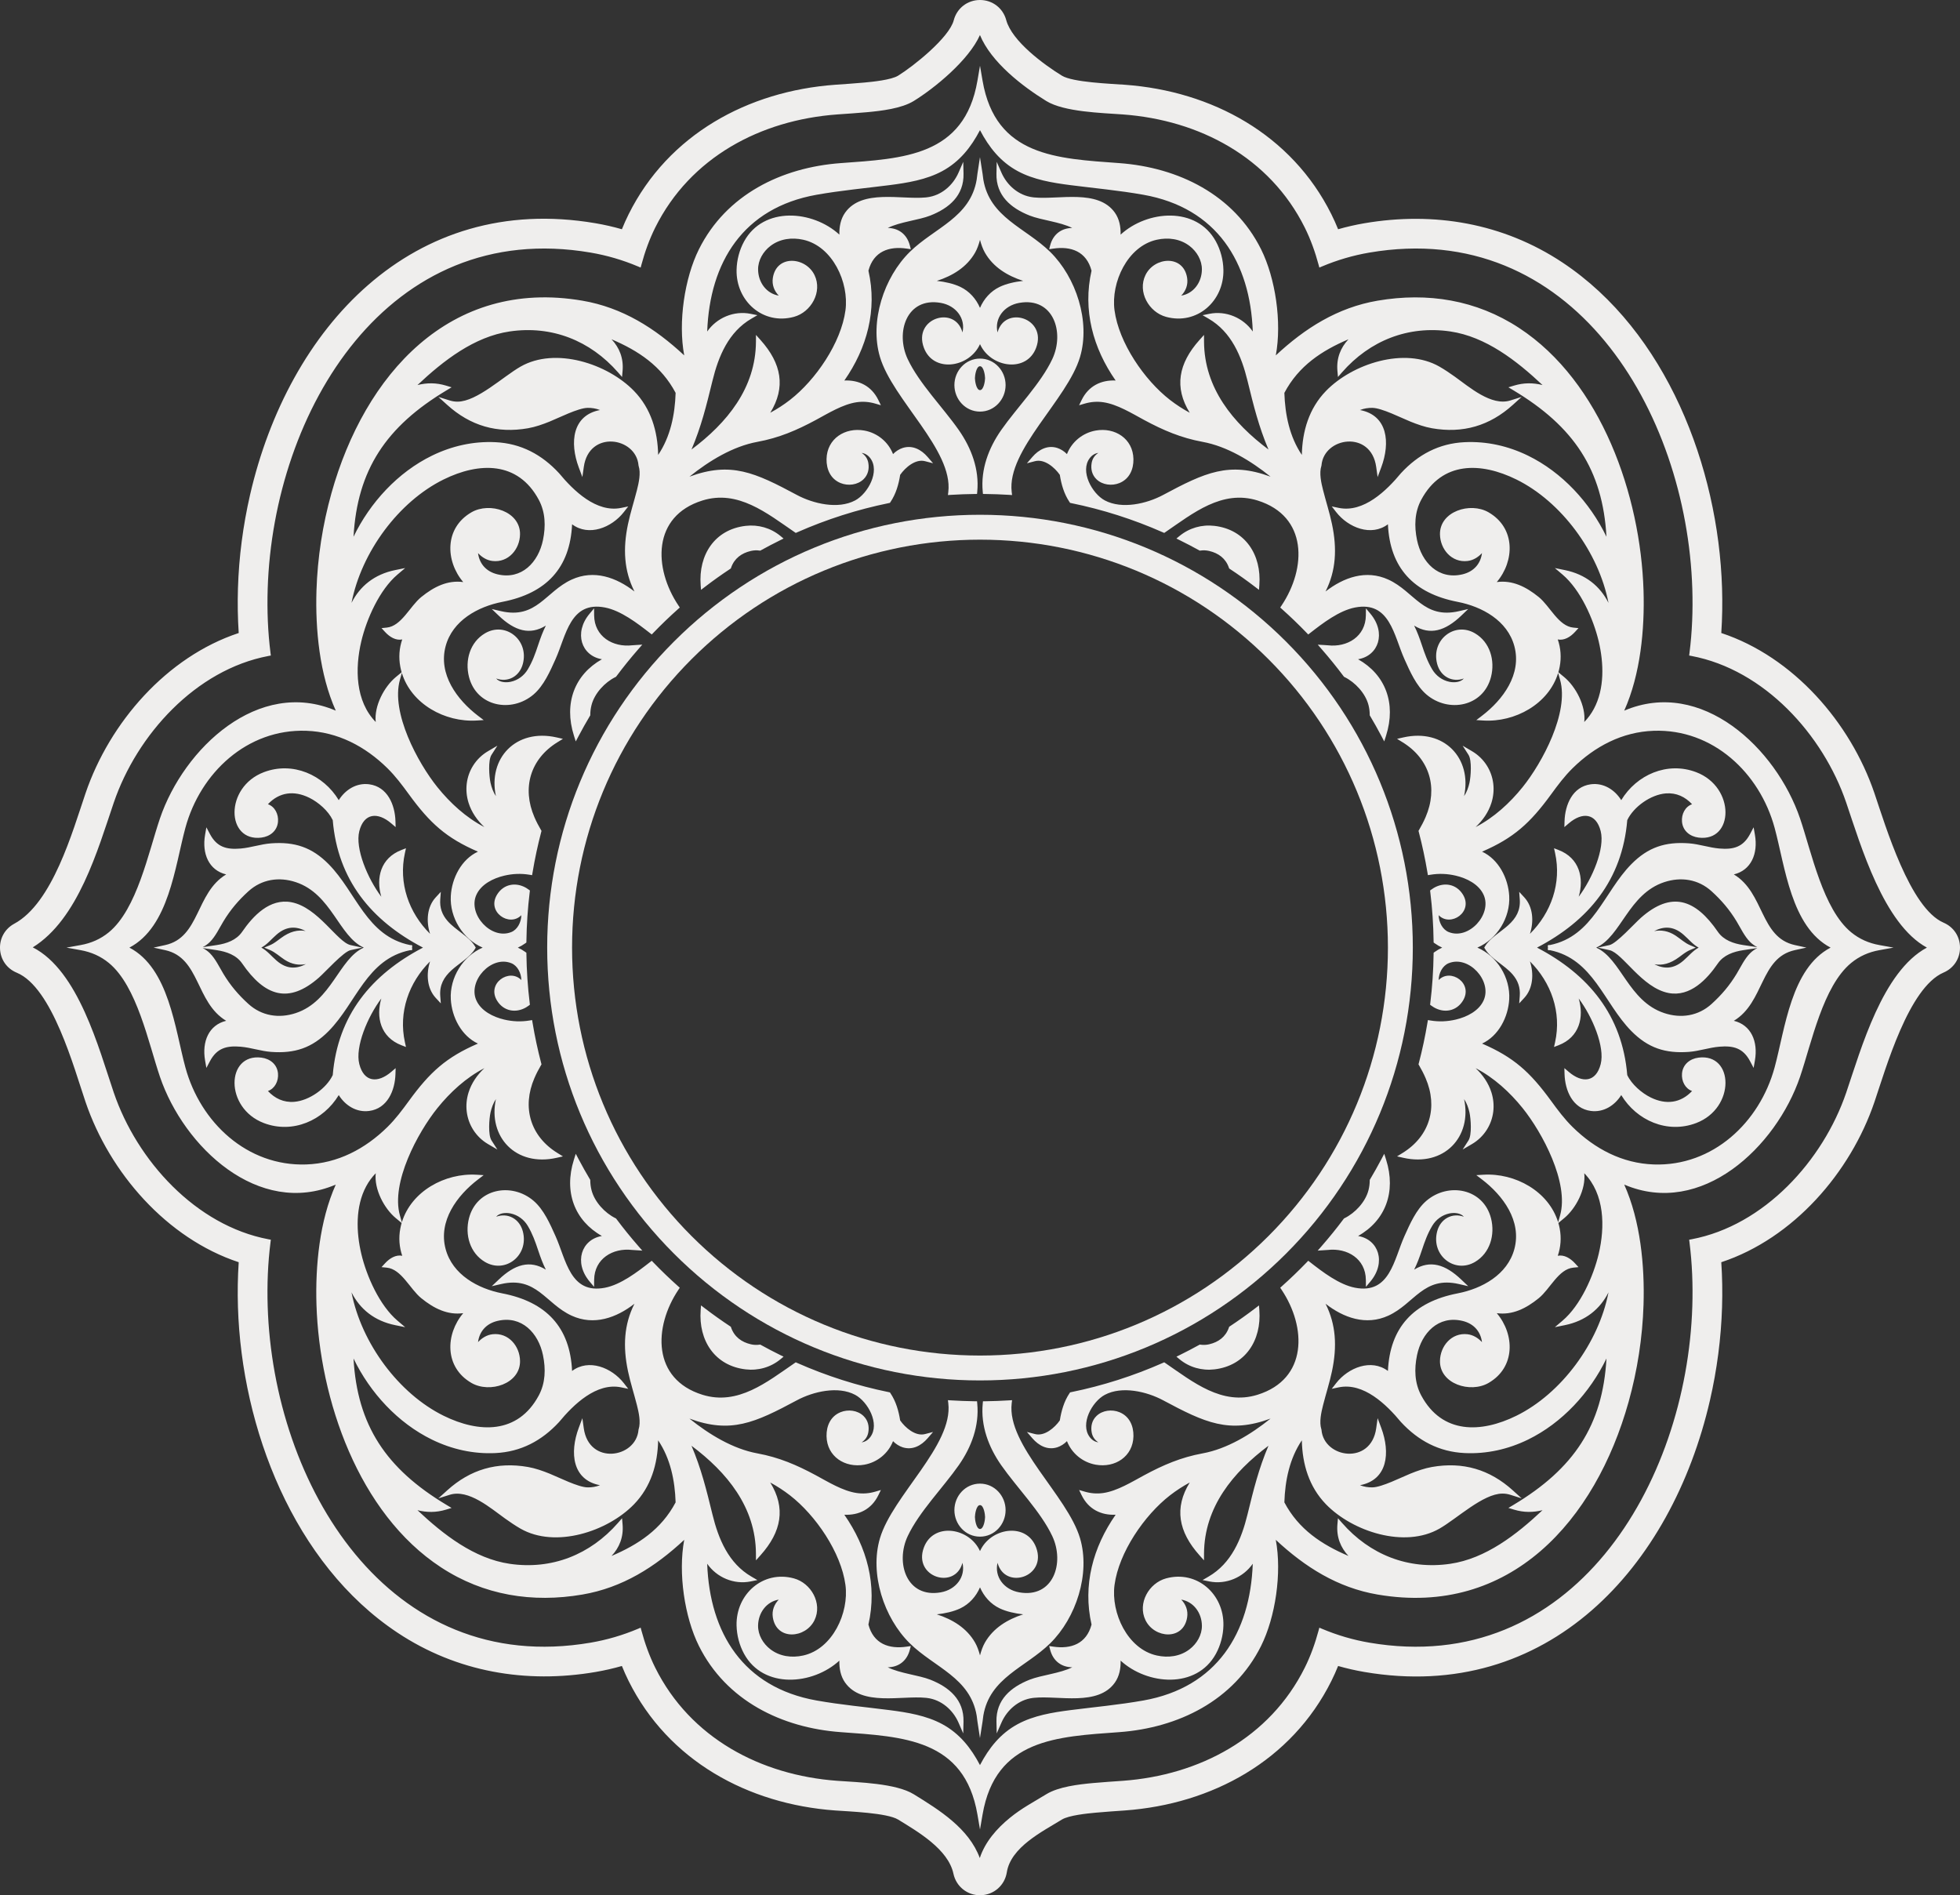 <?xml version="1.0" encoding="utf-8"?>
<!-- Generator: Adobe Illustrator 22.1.0, SVG Export Plug-In . SVG Version: 6.00 Build 0)  -->
<svg version="1.1" id="Layer_1" xmlns="http://www.w3.org/2000/svg" xmlns:xlink="http://www.w3.org/1999/xlink" x="0px" y="0px"
	 viewBox="0 0 194.254 187.829" style="enable-background:new 0 0 194.254 187.829;" xml:space="preserve">
<rect x="0" y="0" width="194.254" height="187.829" fill="#333333" stroke="none"/>
<style type="text/css">
	.st0{fill-rule:evenodd;clip-rule:evenodd;fill:#efeeed;}
</style>
<path class="st0" d="M163.964,95.562c0.897,0.458,1.86,0.525,2.873-0.354
	c0.548-0.474,0.931-0.98,1.518-1.294c-0.587-0.314-0.97-0.819-1.518-1.295
	c-1.023-0.887-1.996-0.809-2.901-0.339c0.69-0.133,1.397-0.036,2.127,0.442
	c0.473,0.311,0.918,0.734,1.441,0.954l0.565,0.237l-0.565,0.238
	c-0.11,0.046-0.216,0.101-0.318,0.162c-0.27,0.16-0.519,0.357-0.771,0.544
	C165.526,95.515,164.745,95.699,163.964,95.562L163.964,95.562z M174.168,93.869
	c-0.262-0.132-0.503-0.301-0.724-0.521c-0.543-0.541-0.935-1.378-1.332-2.036
	c-0.69-1.142-1.487-2.082-2.476-2.98c-1.32-1.198-3.033-1.457-4.696-0.906
	c-3.558,1.179-4.267,5.382-6.741,6.488c2.474,1.106,3.182,5.309,6.741,6.488
	c1.663,0.552,3.376,0.292,4.696-0.906c0.99-0.898,1.786-1.838,2.476-2.981
	c0.398-0.658,0.789-1.495,1.332-2.036c0.222-0.222,0.465-0.391,0.728-0.523
	l-1.408,0.212c-0.953,0.144-1.936,0.481-2.505,1.309
	c-1.096,1.597-2.747,3.341-4.883,2.936c-2.646-0.503-4.558-3.964-5.862-4.248
	l-1.157-0.252l1.157-0.251c0.697-0.152,2.492-2.156,3.122-2.71
	c3.008-2.649,5.374-1.876,7.623,1.399c0.569,0.828,1.552,1.164,2.505,1.308
	L174.168,93.869L174.168,93.869z M171.839,101.167
	c1.718,0.415,2.415,2.055,2.09,3.928l-0.129,0.743l-0.352-0.667
	c-0.694-1.309-1.662-1.554-3.04-1.438c-1.023,0.086-2.005,0.439-3.022,0.515
	c-2.346,0.174-4.057-0.394-5.706-2.066c-2.732-2.772-3.769-7.137-8.057-8.012
	l-0.009-0.002h-0.173l-0.004-0.036l-0.042-0.009l0.02-0.209l-0.02-0.209
	l0.042-0.009l0.004-0.036h0.172l0.01-0.002
	c4.289-0.876,5.323-5.239,8.057-8.012c1.649-1.672,3.36-2.24,5.706-2.066
	c1.016,0.075,1.999,0.428,3.022,0.515c1.378,0.116,2.346-0.128,3.04-1.438
	l0.352-0.666l0.129,0.743c0.325,1.872-0.373,3.512-2.09,3.927
	c3.043,1.826,2.585,6.244,6.044,7.001l1.152,0.251l-1.152,0.252
	C174.424,94.921,174.882,99.34,171.839,101.167L171.839,101.167z M152.334,93.913
	c5.112,2.671,8.448,6.707,8.942,12.634c0.441,0.925,1.424,1.775,2.325,2.219
	c1.517,0.747,2.974,0.557,4.099-0.64c-0.689-0.242-1.067-0.994-0.997-1.75
	c0.084-0.895,0.788-1.453,1.645-1.56c3.502-0.438,3.679,4.997-0.245,6.486
	c-2.859,1.085-5.901-0.254-7.423-2.774c-0.643,1.03-1.756,1.742-3.018,1.573
	c-1.813-0.243-2.553-2.031-2.602-3.663l-0.017-0.58l0.442,0.376
	c1.325,1.13,2.696,1.034,3.158-0.777c0.434-1.703-0.816-4.683-2.18-6.501
	c0.546,1.844,0.082,3.835-1.997,4.634l-0.447,0.172l0.103-0.468
	c0.66-2.989-0.391-5.927-2.491-8.015c0.4,1.229,0.317,2.667-0.563,3.62
	l-0.502,0.543l0.056-0.737c0.062-0.834-0.174-1.513-0.717-2.142
	c-0.781-0.904-2.153-1.55-2.725-2.519l-0.078-0.131l0.078-0.131
	c0.48-0.812,1.593-1.444,2.301-2.088c0.782-0.709,1.222-1.477,1.141-2.571
	l-0.056-0.737L151.068,88.929c0.88,0.953,0.963,2.391,0.563,3.619
	c2.1-2.087,3.151-5.025,2.491-8.013l-0.103-0.468l0.447,0.172
	c2.079,0.798,2.543,2.789,1.997,4.633c1.365-1.817,2.613-4.798,2.18-6.501
	c-0.461-1.812-1.833-1.908-3.158-0.778l-0.442,0.377l0.017-0.581
	c0.049-1.632,0.789-3.419,2.602-3.662c1.261-0.169,2.374,0.542,3.018,1.572
	c1.523-2.52,4.565-3.856,7.423-2.773c3.924,1.488,3.747,6.923,0.245,6.485
	c-0.857-0.107-1.561-0.664-1.645-1.56c-0.071-0.757,0.308-1.507,0.997-1.749
	c-0.686-0.733-1.553-1.155-2.608-1.07c-1.479,0.117-3.183,1.316-3.816,2.649
	C160.782,87.208,157.445,91.243,152.334,93.913L152.334,93.913z M181.428,93.913
	c-3.918-2.052-4.506-8.032-5.546-11.866c-1.481-5.457-6.121-9.82-11.977-9.623
	c-3.118,0.106-5.838,1.541-8.039,3.703c-0.817,0.802-1.474,1.686-2.145,2.607
	c-2.073,2.841-3.69,4.313-6.834,5.67c1.637,0.759,2.592,2.627,2.69,4.392
	c0.119,2.138-1.197,4.28-3.157,5.117c1.96,0.838,3.276,2.981,3.157,5.119
	c-0.098,1.766-1.053,3.633-2.69,4.392c3.143,1.356,4.761,2.827,6.832,5.668
	c0.672,0.922,1.33,1.806,2.147,2.609c2.201,2.162,4.921,3.597,8.039,3.703
	c5.856,0.198,10.496-4.167,11.977-9.623
	C176.923,101.947,177.51,95.967,181.428,93.913L181.428,93.913z M30.321,95.547
	c-0.69,0.133-1.397,0.038-2.126-0.44c-0.475-0.311-0.92-0.735-1.444-0.956
	l-0.565-0.238l0.565-0.237c0.109-0.046,0.215-0.101,0.317-0.161
	c0.273-0.162,0.524-0.362,0.779-0.55c0.885-0.655,1.665-0.836,2.445-0.699
	c-0.898-0.458-1.862-0.526-2.875,0.353c-0.547,0.475-0.931,0.981-1.517,1.294
	c0.586,0.314,0.967,0.819,1.517,1.295C28.441,96.097,29.415,96.018,30.321,95.547
	L30.321,95.547z M20.086,93.87l1.406-0.211c0.952-0.144,1.934-0.48,2.503-1.308
	c1.096-1.596,2.747-3.341,4.883-2.936c2.646,0.502,4.559,3.963,5.864,4.247
	l1.157,0.251l-1.157,0.252c-0.698,0.152-2.493,2.155-3.123,2.71
	c-3.009,2.649-5.374,1.878-7.624-1.398c-0.569-0.827-1.55-1.165-2.503-1.309
	l-1.41-0.213c0.263,0.132,0.506,0.302,0.728,0.524
	c0.543,0.541,0.935,1.378,1.332,2.036c0.69,1.143,1.487,2.083,2.477,2.981
	c1.32,1.198,3.033,1.458,4.696,0.906c3.558-1.179,4.266-5.382,6.738-6.488
	c-2.472-1.106-3.18-5.309-6.738-6.488c-1.663-0.551-3.376-0.292-4.696,0.906
	c-0.99,0.898-1.786,1.838-2.476,2.98c-0.398,0.658-0.79,1.495-1.333,2.036
	C20.589,93.569,20.348,93.738,20.086,93.87L20.086,93.87z M22.415,101.167
	c-3.042-1.827-2.585-6.246-6.044-7.002l-1.152-0.252l1.151-0.251
	c3.46-0.757,3.003-5.175,6.045-7.001c-1.717-0.415-2.414-2.055-2.09-3.927
	l0.129-0.743l0.353,0.666c0.693,1.31,1.662,1.554,3.04,1.438
	c1.022-0.087,2.005-0.44,3.022-0.515c2.345-0.174,4.057,0.394,5.706,2.066
	c2.744,2.783,3.757,7.134,8.057,8.012l0.01,0.002h0.172l0.004,0.036
	l0.042,0.009l-0.021,0.209l0.021,0.209l-0.042,0.009l-0.004,0.036h-0.172
	l-0.01,0.002c-4.3,0.877-5.313,5.228-8.057,8.012
	c-1.649,1.672-3.36,2.24-5.706,2.066c-1.017-0.076-2-0.429-3.022-0.515
	c-1.377-0.116-2.348,0.13-3.04,1.438l-0.353,0.667l-0.129-0.743
	C20.001,103.222,20.697,101.582,22.415,101.167L22.415,101.167z M41.921,93.913
	c-5.112-2.67-8.449-6.705-8.943-12.632c-0.44-0.925-1.423-1.775-2.324-2.219
	c-1.517-0.747-2.975-0.558-4.1,0.64c0.69,0.242,1.068,0.992,0.997,1.749
	c-0.083,0.896-0.788,1.453-1.645,1.56c-3.501,0.438-3.678-4.997,0.247-6.485
	c2.857-1.083,5.899,0.253,7.421,2.773c0.644-1.03,1.757-1.741,3.018-1.572
	c1.813,0.243,2.554,2.03,2.602,3.662l0.017,0.581l-0.442-0.377
	c-1.325-1.13-2.696-1.033-3.158,0.778c-0.435,1.704,0.816,4.686,2.181,6.502
	c-0.547-1.844-0.084-3.835,1.996-4.634l0.447-0.172l-0.103,0.468
	c-0.66,2.987,0.391,5.925,2.491,8.013c-0.4-1.229-0.316-2.666,0.564-3.619
	l0.502-0.543l-0.056,0.737c-0.062,0.835,0.175,1.515,0.72,2.145
	c0.779,0.901,2.15,1.548,2.721,2.514l0.077,0.131l-0.077,0.131
	c-0.481,0.814-1.593,1.446-2.302,2.09c-0.781,0.709-1.22,1.477-1.139,2.571
	l0.056,0.736l-0.502-0.542c-0.88-0.952-0.964-2.39-0.564-3.619
	c-2.1,2.088-3.151,5.026-2.491,8.014l0.103,0.468l-0.447-0.172
	c-2.08-0.799-2.543-2.791-1.996-4.636c-1.365,1.818-2.616,4.8-2.181,6.503
	c0.462,1.811,1.833,1.907,3.158,0.777l0.442-0.376l-0.017,0.58
	c-0.048,1.632-0.789,3.42-2.602,3.663c-1.262,0.169-2.375-0.543-3.018-1.573
	c-1.522,2.52-4.564,3.859-7.421,2.774c-3.925-1.489-3.748-6.924-0.247-6.486
	c0.857,0.107,1.562,0.665,1.645,1.56c0.071,0.757-0.308,1.508-0.997,1.75
	c0.687,0.733,1.554,1.155,2.61,1.07c1.468-0.117,3.179-1.311,3.814-2.649
	C33.472,100.62,36.809,96.584,41.921,93.913L41.921,93.913z M12.826,93.913
	c3.918,2.054,4.507,8.033,5.547,11.868c1.48,5.456,6.121,9.821,11.976,9.623
	c3.118-0.106,5.839-1.54,8.041-3.703c0.817-0.803,1.474-1.687,2.146-2.608
	c2.071-2.841,3.688-4.313,6.832-5.669c-1.637-0.759-2.592-2.626-2.689-4.392
	c-0.119-2.138,1.196-4.281,3.157-5.119c-1.96-0.837-3.276-2.979-3.157-5.117
	c0.097-1.765,1.051-3.633,2.689-4.393c-3.145-1.356-4.761-2.828-6.834-5.671
	c-0.671-0.92-1.328-1.803-2.144-2.605c-2.202-2.163-4.923-3.597-8.041-3.703
	c-5.855-0.197-10.496,4.167-11.976,9.623
	C17.333,85.881,16.744,91.861,12.826,93.913L12.826,93.913z M97.127,30.513
	c0.384-0.895,1.051-1.652,1.948-2.081c0.661-0.315,1.492-0.504,2.331-0.595
	c-1.543-0.498-2.96-1.344-3.79-2.796c-0.211-0.369-0.369-0.814-0.489-1.271
	c-0.12,0.457-0.278,0.902-0.489,1.271c-0.83,1.452-2.246,2.299-3.79,2.796
	c0.839,0.091,1.671,0.281,2.331,0.595C96.076,28.861,96.743,29.618,97.127,30.513
	L97.127,30.513z M97.127,157.315c-0.384,0.894-1.051,1.652-1.948,2.081
	c-0.66,0.314-1.493,0.503-2.333,0.595c1.544,0.497,2.961,1.344,3.792,2.796
	c0.211,0.368,0.369,0.814,0.489,1.271c0.12-0.457,0.279-0.903,0.489-1.271
	c0.831-1.452,2.248-2.299,3.792-2.796c-0.84-0.092-1.672-0.28-2.332-0.595
	C98.178,158.968,97.511,158.209,97.127,157.315L97.127,157.315z M97.63,37.479
	c0-0.257-0.13-1.184-0.503-1.184c-0.373,0-0.503,0.927-0.503,1.184
	c0,0.258,0.13,1.184,0.503,1.184C97.5,38.663,97.63,37.737,97.63,37.479
	L97.63,37.479z M97.63,150.348c0-0.258-0.129-1.183-0.503-1.183
	c-0.373,0-0.503,0.926-0.503,1.183c0,0.258,0.13,1.183,0.503,1.183
	C97.501,151.531,97.63,150.606,97.63,150.348L97.63,150.348z M39.806,121.203
	l-0.585-0.485c-1.13-0.938-2.156-2.839-1.981-4.444
	c-0.373,0.382-0.689,0.814-0.947,1.292c-1.08,2.007-0.993,4.546-0.483,6.705
	c0.525,2.219,1.808,5.106,3.581,6.611l0.764,0.648l-0.982-0.199
	c-2.068-0.419-3.5-1.594-4.336-3.253c0.982,5.045,4.682,10.038,9.129,12.23
	c3.508,1.73,7.366,1.833,9.429-2.005c0.67-1.247,0.7-2.635,0.42-3.994
	c-0.454-2.206-2.112-3.964-4.501-3.402c-1.136,0.268-1.803,1.062-1.936,2.103
	c0.383-0.409,0.87-0.715,1.438-0.78c1.569-0.181,2.706,1.169,2.724,2.652
	c0.027,2.27-3,3.22-4.806,2.18c-2.706-1.559-2.593-4.837-0.824-6.92
	c-1.546,0.209-2.896-0.458-4.161-1.485c-1.124-0.913-1.959-2.884-3.423-3.027
	l-0.514-0.05l0.349-0.381c0.471-0.513,1.084-0.87,1.703-0.745
	c-0.295-0.865-0.365-1.779-0.191-2.695
	C39.709,121.569,39.754,121.384,39.806,121.203L39.806,121.203z M39.806,66.625
	c-0.052-0.18-0.097-0.364-0.132-0.553c-0.175-0.917-0.106-1.832,0.19-2.699
	c-0.619,0.126-1.232-0.23-1.703-0.744l-0.348-0.38l0.512-0.05
	c1.465-0.144,2.299-2.115,3.424-3.028c1.265-1.027,2.615-1.694,4.161-1.485
	c-1.768-2.084-1.882-5.36,0.824-6.919c1.806-1.04,4.833-0.091,4.806,2.179
	c-0.018,1.483-1.154,2.832-2.724,2.652c-0.568-0.065-1.055-0.372-1.438-0.78
	c0.132,1.041,0.799,1.835,1.936,2.103c2.39,0.563,4.047-1.198,4.501-3.404
	c0.28-1.357,0.249-2.747-0.42-3.992c-2.063-3.837-5.921-3.736-9.429-2.006
	c-4.447,2.192-8.146,7.186-9.128,12.231c0.835-1.659,2.267-2.834,4.335-3.253
	l0.982-0.199l-0.764,0.648c-1.773,1.505-3.057,4.393-3.582,6.612
	c-0.639,2.709-0.587,5.932,1.431,7.998c-0.175-1.606,0.851-3.507,1.981-4.446
	L39.806,66.625L39.806,66.625z M154.448,66.625l0.585,0.485
	c1.131,0.939,2.157,2.84,1.982,4.445c0.373-0.382,0.689-0.815,0.946-1.292
	c1.08-2.007,0.994-4.545,0.484-6.704c-0.524-2.219-1.807-5.108-3.581-6.613
	l-0.763-0.648l0.981,0.199c2.068,0.419,3.5,1.594,4.335,3.253
	c-0.982-5.045-4.683-10.039-9.129-12.231c-3.509-1.73-7.365-1.831-9.428,2.006
	c-0.67,1.245-0.701,2.635-0.421,3.992c0.454,2.207,2.111,3.967,4.501,3.404
	c1.138-0.268,1.805-1.062,1.938-2.104c-0.384,0.409-0.871,0.716-1.439,0.781
	c-1.569,0.18-2.706-1.168-2.725-2.652c-0.027-2.27,3.001-3.218,4.806-2.179
	c2.707,1.559,2.593,4.835,0.824,6.919c1.546-0.209,2.896,0.458,4.161,1.485
	c1.117,0.907,1.951,2.883,3.425,3.028l0.512,0.05l-0.347,0.38
	c-0.472,0.515-1.086,0.87-1.705,0.744c0.296,0.867,0.365,1.782,0.191,2.699
	C154.545,66.261,154.501,66.445,154.448,66.625L154.448,66.625z M154.448,121.203
	c0.053,0.181,0.098,0.367,0.134,0.556c0.173,0.916,0.103,1.831-0.192,2.695
	c0.619-0.125,1.233,0.231,1.705,0.746l0.348,0.38l-0.514,0.05
	c-1.473,0.144-2.294,2.11-3.424,3.027c-1.265,1.027-2.615,1.694-4.161,1.485
	c1.77,2.083,1.882,5.361-0.824,6.92c-1.805,1.039-4.833,0.09-4.806-2.18
	c0.019-1.483,1.156-2.833,2.725-2.652c0.568,0.065,1.055,0.372,1.439,0.78
	c-0.133-1.041-0.802-1.835-1.938-2.103c-2.388-0.562-4.047,1.196-4.501,3.402
	c-0.28,1.358-0.249,2.748,0.421,3.994c2.063,3.838,5.919,3.735,9.428,2.005
	c4.446-2.192,8.147-7.185,9.129-12.23c-0.835,1.659-2.267,2.834-4.335,3.253
	l-0.981,0.199l0.763-0.648c1.773-1.505,3.056-4.393,3.581-6.612
	c0.64-2.708,0.588-5.931-1.43-7.997c0.175,1.605-0.851,3.507-1.982,4.445
	L154.448,121.203L154.448,121.203z M134.598,122.494
	c2.033,0.34,2.81,2.614,1.226,4.505l-0.448,0.534l-0.007-0.697
	c-0.022-2.084-1.84-3.184-3.782-2.958c-0.124,0.009-0.248,0.017-0.372,0.024
	l-0.619,0.041l0.408-0.467c0.753-0.863,1.475-1.753,2.161-2.671l0.037-0.049
	l0.055-0.027c1.056-0.523,2.068-1.609,2.371-2.768
	c0.082-0.312,0.122-0.633,0.125-0.956l0.001-0.07l0.036-0.06
	c0.387-0.652,0.759-1.313,1.113-1.983l0.288-0.545l0.185,0.588
	C138.388,118.138,137.302,120.97,134.598,122.494L134.598,122.494z M134.597,65.335
	c2.704,1.523,3.791,4.353,2.779,7.558l-0.185,0.587l-0.288-0.545
	c-0.354-0.669-0.726-1.331-1.113-1.982l-0.036-0.06l-0.001-0.069
	c-0.003-0.323-0.043-0.645-0.125-0.957c-0.303-1.159-1.315-2.245-2.371-2.767
	l-0.055-0.027l-0.037-0.05c-0.686-0.917-1.408-1.808-2.161-2.671l-0.402-0.461
	l0.61,0.034c0.126,0.007,0.252,0.016,0.387,0.027
	c1.931,0.225,3.748-0.878,3.77-2.962l0.007-0.697l0.448,0.535
	C137.408,62.719,136.631,64.995,134.597,65.335L134.597,65.335z M59.657,65.335
	c-2.034-0.34-2.811-2.616-1.227-4.507l0.448-0.536l0.007,0.699
	c0.022,2.082,1.84,3.186,3.78,2.96c0.125-0.01,0.251-0.018,0.376-0.026
	l0.616-0.038l-0.406,0.465c-0.754,0.863-1.475,1.754-2.161,2.671l-0.037,0.05
	L60.997,67.1c-1.055,0.522-2.068,1.608-2.369,2.767
	c-0.082,0.312-0.123,0.634-0.126,0.957l-0.001,0.07l-0.036,0.06
	c-0.389,0.65-0.759,1.312-1.114,1.982l-0.288,0.543l-0.185-0.586
	C55.866,69.688,56.953,66.858,59.657,65.335L59.657,65.335z M59.656,122.494
	c-2.704-1.524-3.79-4.355-2.778-7.559l0.185-0.588l0.288,0.545
	c0.355,0.67,0.726,1.331,1.115,1.983l0.035,0.06l0.001,0.069
	c0.003,0.323,0.044,0.645,0.126,0.957c0.301,1.159,1.314,2.245,2.369,2.768
	l0.056,0.027l0.037,0.049c0.685,0.918,1.408,1.808,2.161,2.671l0.407,0.467
	l-0.618-0.041c-0.124-0.007-0.249-0.015-0.385-0.025
	c-1.929-0.225-3.748,0.876-3.77,2.959l-0.007,0.697l-0.448-0.534
	C56.846,125.108,57.623,122.834,59.656,122.494L59.656,122.494z M69.442,57.982
	c-0.223-2.992,1.388-5.507,4.456-5.866c1.247-0.145,2.484,0.202,3.454,1.003
	l0.307,0.254l-0.357,0.176c-0.635,0.313-1.263,0.641-1.882,0.983l-0.076,0.042
	l-0.085-0.013c-0.279-0.039-0.564-0.023-0.838,0.04
	c-0.933,0.215-1.642,0.741-1.961,1.656l-0.029,0.082l-0.073,0.048
	c-0.854,0.564-1.688,1.159-2.502,1.781l-0.378,0.288L69.442,57.982L69.442,57.982z
	 M98.865,32.945c0.73-2.722,4.924-1.417,3.824,1.523
	c-0.917,2.449-4.313,2.003-5.464-0.164c-0.035-0.065-0.067-0.131-0.098-0.198
	c-0.031,0.067-0.063,0.133-0.098,0.198c-1.15,2.168-4.547,2.612-5.463,0.164
	c-1.101-2.94,3.094-4.245,3.824-1.523c0.324-1.375-0.628-2.66-2.155-2.928
	c-3.37-0.591-4.524,2.908-3.273,5.571c1.131,2.41,3.507,4.803,5.065,7.035
	c1.25,1.79,2.038,3.893,1.828,6.1l-0.022,0.231l-0.232,0.003
	c-0.782,0.009-1.564,0.037-2.344,0.086l-0.309,0.019l0.037-0.307
	c0.495-4.152-5.52-9.153-6.773-13.376c-1.042-3.514,0.389-7.895,2.966-10.421
	c2.437-2.39,5.985-3.393,6.619-7.154c0.022-0.195,0.046-0.386,0.075-0.58
	l0.252-1.647l0.258,1.646c0.03,0.194,0.054,0.386,0.075,0.574
	c0.634,3.768,4.182,4.772,6.619,7.161c2.578,2.526,4.009,6.906,2.966,10.421
	c-1.253,4.223-7.268,9.224-6.773,13.376l0.037,0.307l-0.309-0.019
	c-0.781-0.049-1.563-0.077-2.345-0.086l-0.232-0.003l-0.022-0.231
	c-0.21-2.207,0.579-4.31,1.829-6.1c1.559-2.231,3.934-4.625,5.065-7.035
	c1.251-2.663,0.098-6.162-3.272-5.571C99.492,30.285,98.541,31.569,98.865,32.945
	L98.865,32.945z M124.399,58.168c-0.814-0.622-1.649-1.217-2.504-1.781
	l-0.073-0.048l-0.028-0.082c-0.319-0.915-1.027-1.441-1.96-1.656
	c-0.275-0.063-0.559-0.079-0.838-0.04l-0.086,0.013l-0.075-0.042
	c-0.62-0.342-1.248-0.67-1.883-0.983l-0.358-0.177l0.308-0.253
	c0.971-0.8,2.208-1.149,3.455-1.003c3.068,0.359,4.68,2.874,4.456,5.866
	l-0.036,0.474L124.399,58.168L124.399,58.168z M72.46,131.571
	c0.32,0.915,1.027,1.441,1.961,1.656c0.274,0.064,0.559,0.078,0.838,0.039
	l0.086-0.012l0.075,0.042c0.619,0.342,1.247,0.669,1.882,0.982l0.357,0.176
	l-0.307,0.254c-0.97,0.802-2.207,1.15-3.454,1.004
	c-3.068-0.359-4.68-2.873-4.456-5.865l0.036-0.474l0.378,0.288
	c0.814,0.621,1.648,1.215,2.502,1.78l0.073,0.048L72.46,131.571L72.46,131.571z
	 M124.813,129.847c0.224,2.992-1.389,5.506-4.456,5.865
	c-1.247,0.146-2.485-0.202-3.455-1.004l-0.308-0.254l0.358-0.176
	c0.636-0.312,1.263-0.64,1.882-0.982l0.075-0.042l0.085,0.012
	c0.28,0.039,0.565,0.025,0.84-0.039c0.933-0.214,1.641-0.741,1.96-1.656
	l0.028-0.082l0.073-0.048c0.855-0.565,1.69-1.159,2.505-1.78l0.377-0.288
	L124.813,129.847L124.813,129.847z M95.39,154.882
	c-0.73,2.722-4.924,1.418-3.824-1.522c0.917-2.45,4.313-2.004,5.463,0.164
	c0.035,0.065,0.067,0.131,0.098,0.198c0.031-0.067,0.063-0.133,0.098-0.198
	c1.151-2.168,4.547-2.614,5.464-0.164c1.1,2.94-3.094,4.244-3.824,1.522
	c-0.324,1.377,0.627,2.661,2.155,2.929c3.369,0.591,4.523-2.908,3.272-5.571
	c-1.131-2.41-3.505-4.804-5.065-7.035c-1.25-1.79-2.039-3.893-1.829-6.099
	l0.022-0.23l0.231-0.003c0.782-0.012,1.565-0.039,2.346-0.089l0.309-0.019
	l-0.037,0.307c-0.495,4.153,5.52,9.153,6.773,13.376
	c1.043,3.515-0.388,7.896-2.966,10.422c-2.436,2.388-5.985,3.394-6.618,7.153
	c-0.022,0.196-0.046,0.388-0.076,0.582l-0.258,1.646l-0.252-1.647
	c-0.029-0.195-0.054-0.386-0.074-0.574c-0.635-3.766-4.184-4.771-6.62-7.16
	c-2.577-2.526-4.008-6.907-2.966-10.422c1.253-4.223,7.268-9.223,6.773-13.376
	l-0.037-0.307l0.309,0.019c0.781,0.049,1.563,0.077,2.346,0.089l0.23,0.003
	l0.022,0.23c0.21,2.206-0.578,4.309-1.828,6.099
	c-1.559,2.231-3.933,4.625-5.065,7.035c-1.251,2.663-0.096,6.162,3.273,5.571
	C94.763,157.543,95.714,156.258,95.39,154.882L95.39,154.882z M99.664,38.163
	c0,1.415-1.1,2.629-2.537,2.629s-2.537-1.214-2.537-2.629
	c0-1.414,1.102-2.625,2.537-2.625S99.664,36.749,99.664,38.163L99.664,38.163z
	 M99.664,149.663c0,1.414-1.101,2.628-2.537,2.628
	c-1.436,0-2.537-1.214-2.537-2.628c0-1.415,1.101-2.627,2.537-2.627
	C98.563,147.036,99.664,148.248,99.664,149.663L99.664,149.663z M117.914,146.923
	c-0.685,0.372-1.341,0.796-1.96,1.276c-2.539,1.971-5.061,5.649-5.493,8.875
	c-0.37,2.763,1.28,6.348,4.182,6.993c1.133,0.252,2.32,0.102,3.258-0.617
	c0.719-0.551,1.229-1.415,1.219-2.338c-0.015-1.289-0.845-2.384-2.049-2.582
	c0.448,0.459,0.694,1.073,0.587,1.756c-0.365,2.332-3.254,2.093-4.131,0.28
	c-0.804-1.661,0.333-3.676,2.045-4.141c3.071-0.834,5.749,1.577,5.68,4.666
	c-0.021,0.973-0.279,1.959-0.746,2.813c-1.92,3.506-6.801,3.095-9.442,0.673
	c0.019,0.767-0.12,1.541-0.57,2.177c-1.671,2.359-5.576,1.269-7.983,1.506
	l-0.15,0.016c-1.403,0.175-2.552,1.176-3.109,2.447l-0.467,1.067l-0.027-1.164
	c-0.049-2.18,1.428-3.423,3.288-4.159c1.153-0.456,3.016-0.623,4.222-1.23
	c-1.019-0.013-1.879-0.571-2.186-1.728l-0.1-0.379l0.388,0.058
	c1.786,0.269,3.31-0.282,3.812-2.186c-0.889-3.906,0.146-7.667,2.388-10.884
	c-1.439,0.065-2.688-0.541-3.366-1.927l-0.256-0.525l0.56,0.164
	c0.611,0.179,1.221,0.226,1.852,0.133c1.373-0.204,2.815-1.098,4.027-1.752
	c1.897-1.024,3.664-1.781,5.803-2.174c2.416-0.443,4.762-1.864,6.733-3.447
	c-4.105,1.512-6.479,0.42-10.652-1.816c-1.61-0.863-4.082-1.445-5.778-0.536
	c-1.254,0.672-2.479,2.882-1.489,4.187c0.231,0.304,0.528,0.474,0.852,0.518
	c-0.335-0.217-0.583-0.545-0.661-0.989c-0.107-0.604,0.03-1.195,0.481-1.627
	c0.591-0.567,1.527-0.674,2.271-0.372c0.987,0.401,1.407,1.355,1.388,2.376
	c-0.038,2.028-1.837,3.169-3.743,2.827c-1.299-0.233-2.377-1.127-2.846-2.334
	c-0.27,0.288-0.649,0.512-0.961,0.611c-0.971,0.306-1.837-0.165-2.467-0.894
	l-0.541-0.626l0.8,0.208c0.942,0.245,1.952-0.623,2.462-1.354
	c0.148-0.943,0.421-1.892,0.958-2.69l0.059-0.088l0.103-0.021
	c3.127-0.638,6.177-1.613,9.096-2.901l0.131-0.058l0.119,0.081
	c2.731,1.868,5.61,4.233,9.134,3.134c4.975-1.552,4.868-6.694,2.368-10.419
	l-0.125-0.187l0.167-0.149c0.845-0.755,1.663-1.541,2.45-2.357l0.161-0.167
	l0.183,0.143c1.241,0.969,2.883,2.228,4.456,2.531
	c3.452,0.666,3.845-2.776,4.897-5.118c0.538-1.199,1.163-2.635,2.181-3.504
	c2.175-1.855,5.646-1.217,6.398,1.745c0.413,1.624-0.088,3.436-1.59,4.322
	c-2.016,1.187-4.364-0.645-3.752-3.018c0.328-1.273,1.504-1.884,2.649-1.462
	c-0.332-0.39-0.972-0.422-1.435-0.327c-0.714,0.148-1.328,0.604-1.699,1.227
	c-0.47,0.788-0.744,1.56-1.03,2.423c-0.236,0.71-0.464,1.325-0.763,1.919
	c1.579-0.972,3.07-0.542,4.678,0.992l0.681,0.649l-0.916-0.212
	c-3.52-0.813-4.408,1.941-6.997,3.13c-2.221,1.019-4.438,0.21-6.226-1.178
	c1.038,2.061,1.154,4.234,0.639,6.681c-0.24,1.143-0.599,2.239-0.885,3.367
	c-0.178,0.703-0.4,1.681-0.168,2.391l0.01,0.029l0.002,0.03
	c0.235,2.814,4.909,3.527,5.422-0.152l0.141-1.006l0.356,0.952
	c0.927,2.479,0.636,5.171-2.103,5.69c0.393,0.157,0.836,0.224,1.233,0.215
	c0.947-0.02,2.829-0.983,3.761-1.36c0.686-0.277,1.409-0.533,2.139-0.661
	c3.07-0.538,5.719,0.244,8.014,2.318l0.877,0.793l-1.127-0.356
	c-0.259-0.082-0.525-0.121-0.796-0.118c-1.914,0.019-4.477,2.469-6.22,3.47
	c-3.458,1.984-8.633,0.291-11.252-2.41c-1.687-1.74-2.344-3.986-2.392-6.338
	c-1.217,1.802-1.663,3.982-1.732,6.147c1.416,2.683,3.718,4.189,6.353,5.311
	c-0.771-0.817-1.206-1.866-1.095-3.134l0.053-0.603l0.398,0.456
	c2.759,3.158,6.57,4.67,10.731,4.06c3.521-0.516,6.577-2.898,9.146-5.314
	c-0.923,0.232-1.852,0.241-2.825-0.054l-0.557-0.169l0.499-0.299
	c5.999-3.591,8.848-7.89,9.22-14.511c-1.641,3.394-4.396,6.388-7.775,8.038
	c-1.966,0.959-4.1,1.44-6.292,1.334c-2.521-0.122-4.59-1.22-6.306-3.079
	c-1.424-1.722-3.701-3.948-6.167-3.432l-0.687,0.144l0.431-0.555
	c1.211-1.555,3.49-2.455,5.136-1.215c0.196-4.307,2.53-6.84,6.91-7.689
	c2.42-0.469,4.939-1.851,5.622-4.393c0.745-2.779-1.123-5.305-3.221-6.904
	l-0.551-0.42l0.692-0.042c3.143-0.193,6.478,1.631,7.419,4.714l0.193-0.686
	c0.909-3.234-1.763-8.208-3.722-10.64c-1.252-1.554-2.835-3.014-4.649-3.947
	c0.706,0.664,1.272,1.465,1.568,2.409c0.39,1.244,0.24,2.59-0.462,3.695
	c-0.369,0.582-0.872,1.067-1.467,1.416l-0.927,0.542l0.58-0.904
	c0.353-0.551,0.232-2.153,0.097-2.766c-0.099-0.45-0.265-0.929-0.534-1.326
	c0.807,3.726-1.967,6.738-6.028,5.815l-0.616-0.14l0.538-0.331
	c2.715-1.671,3.532-4.547,2.292-7.423c-0.189-0.438-0.409-0.863-0.65-1.274
	l-0.054-0.093l0.028-0.103c0.349-1.329,0.635-2.675,0.861-4.031l0.043-0.254
	l0.254,0.042c0.842,0.141,1.68,0.104,2.51-0.091
	c1.083-0.254,2.298-0.849,2.769-1.923c0.841-1.919-1.487-4.473-3.476-3.663
	c-0.617,0.252-0.979,0.983-0.992,1.669c1.175-1.219,3.496,0.329,2.386,2.076
	c-0.643,1.012-1.832,1.223-2.85,0.634c-0.092-0.053-0.18-0.111-0.265-0.175
	l-0.119-0.089l0.018-0.148c0.199-1.618,0.307-3.246,0.329-4.876l0.002-0.129
	l0.105-0.076c0.234-0.169,0.482-0.313,0.743-0.431
	c-0.261-0.118-0.509-0.262-0.743-0.431l-0.105-0.076l-0.002-0.129
	c-0.022-1.63-0.13-3.259-0.329-4.877l-0.018-0.148l0.119-0.089
	c0.085-0.064,0.173-0.123,0.265-0.176c1.019-0.588,2.207-0.374,2.85,0.638
	c1.109,1.746-1.211,3.293-2.386,2.073c0.012,0.687,0.375,1.419,0.992,1.671
	c1.989,0.81,4.317-1.746,3.476-3.664c-0.471-1.074-1.686-1.669-2.769-1.923
	c-0.83-0.195-1.668-0.232-2.51-0.091l-0.254,0.042l-0.043-0.254
	c-0.226-1.356-0.513-2.702-0.861-4.032l-0.028-0.103l0.054-0.092
	c0.24-0.411,0.462-0.836,0.65-1.274c1.24-2.875,0.424-5.752-2.292-7.424
	l-0.538-0.331l0.616-0.14c4.063-0.923,6.835,2.09,6.028,5.817
	c0.268-0.396,0.434-0.874,0.534-1.325c0.135-0.613,0.256-2.216-0.097-2.768
	l-0.58-0.905l0.927,0.544c0.597,0.35,1.101,0.837,1.471,1.421
	c0.699,1.105,0.847,2.45,0.457,3.693c-0.297,0.942-0.861,1.742-1.567,2.405
	c1.814-0.933,3.397-2.393,4.648-3.947c1.96-2.432,4.632-7.406,3.723-10.641
	l-0.193-0.686c-0.941,3.084-4.275,4.908-7.419,4.715l-0.691-0.043l0.55-0.419
	c2.098-1.6,3.966-4.125,3.221-6.904c-0.683-2.543-3.202-3.924-5.622-4.393
	c-4.381-0.849-6.714-3.382-6.91-7.689c-1.646,1.24-3.925,0.341-5.136-1.216
	l-0.43-0.553l0.686,0.143c2.466,0.515,4.743-1.71,6.177-3.443
	c1.706-1.848,3.775-2.946,6.296-3.067c2.192-0.106,4.326,0.374,6.292,1.334
	c3.379,1.65,6.134,4.643,7.775,8.037c-0.372-6.621-3.221-10.921-9.22-14.511
	l-0.499-0.299l0.557-0.169c0.973-0.296,1.902-0.286,2.825-0.055
	c-2.569-2.416-5.625-4.796-9.146-5.312c-4.16-0.609-7.971,0.899-10.731,4.058
	l-0.398,0.455l-0.053-0.603c-0.111-1.268,0.324-2.316,1.096-3.133
	c-2.636,1.122-4.938,2.628-6.354,5.312c0.07,2.165,0.515,4.344,1.732,6.147
	c0.048-2.352,0.705-4.599,2.392-6.338c2.619-2.701,7.794-4.394,11.252-2.408
	c0.526,0.302,1.03,0.645,1.524,0.997c1.42,1.012,3.614,2.945,5.492,2.354
	l1.126-0.354l-0.876,0.791c-2.296,2.073-4.945,2.854-8.014,2.316
	c-0.73-0.128-1.452-0.384-2.138-0.661c-0.932-0.376-2.814-1.339-3.762-1.36
	c-0.397-0.008-0.84,0.058-1.234,0.216c2.74,0.518,3.031,3.212,2.104,5.691
	l-0.356,0.951l-0.141-1.006c-0.513-3.68-5.187-2.966-5.422-0.152l-0.002,0.03
	l-0.01,0.028c-0.232,0.71-0.01,1.688,0.168,2.391
	c0.286,1.129,0.645,2.224,0.885,3.368c0.515,2.447,0.399,4.62-0.639,6.681
	c1.788-1.387,4.005-2.197,6.226-1.177c2.589,1.188,3.476,3.941,6.997,3.128
	l0.915-0.211l-0.679,0.649c-1.609,1.535-3.1,1.964-4.679,0.992
	c0.299,0.594,0.527,1.209,0.763,1.92c0.286,0.863,0.56,1.635,1.03,2.422
	c0.371,0.624,0.985,1.08,1.698,1.227c0.464,0.096,1.104,0.063,1.436-0.327
	c-1.144,0.422-2.321-0.188-2.649-1.461c-0.612-2.373,1.735-4.205,3.751-3.017
	c1.503,0.885,2.004,2.697,1.591,4.32c-0.752,2.962-4.223,3.601-6.398,1.745
	c-1.018-0.87-1.643-2.304-2.181-3.504c-1.052-2.342-1.445-5.785-4.897-5.119
	c-1.572,0.303-3.214,1.563-4.456,2.532l-0.183,0.142l-0.161-0.166
	c-0.786-0.816-1.604-1.602-2.449-2.356l-0.167-0.15l0.125-0.186
	c2.499-3.727,2.607-8.868-2.369-10.42c-3.524-1.099-6.403,1.265-9.134,3.133
	l-0.119,0.081l-0.131-0.058c-2.919-1.288-5.969-2.262-9.096-2.9l-0.103-0.021
	l-0.059-0.088c-0.538-0.799-0.81-1.748-0.958-2.691
	c-0.51-0.731-1.519-1.599-2.461-1.353l-0.802,0.209l0.542-0.627
	c0.63-0.729,1.496-1.2,2.467-0.894c0.312,0.099,0.691,0.323,0.961,0.611
	c0.469-1.207,1.547-2.101,2.846-2.334c1.905-0.342,3.705,0.799,3.743,2.827
	c0.019,1.02-0.401,1.974-1.388,2.376c-0.743,0.301-1.679,0.195-2.271-0.372
	c-0.451-0.432-0.588-1.023-0.481-1.627c0.078-0.445,0.326-0.772,0.661-0.99
	c-0.323,0.044-0.621,0.214-0.852,0.519c-0.99,1.305,0.235,3.515,1.489,4.187
	c1.696,0.909,4.168,0.327,5.778-0.535c4.174-2.237,6.547-3.329,10.653-1.816
	c-1.971-1.584-4.318-3.006-6.734-3.449c-2.139-0.393-3.905-1.15-5.803-2.173
	c-1.212-0.654-2.653-1.548-4.027-1.752c-0.631-0.093-1.241-0.045-1.852,0.133
	l-0.56,0.164l0.256-0.524c0.678-1.387,1.927-1.994,3.366-1.928
	c-2.242-3.217-3.277-6.979-2.388-10.884c-0.503-1.904-2.026-2.454-3.812-2.186
	l-0.388,0.058l0.1-0.379c0.307-1.157,1.167-1.715,2.185-1.728
	c-1.205-0.606-3.068-0.773-4.221-1.23c-1.86-0.736-3.337-1.979-3.288-4.159
	l0.027-1.163l0.467,1.066c0.557,1.271,1.706,2.272,3.106,2.445l0.15,0.017
	c2.41,0.238,6.315-0.852,7.986,1.507c0.45,0.636,0.589,1.41,0.57,2.177
	c2.641-2.422,7.522-2.832,9.442,0.674c0.467,0.854,0.725,1.839,0.746,2.812
	c0.069,3.089-2.609,5.5-5.68,4.665c-1.712-0.464-2.849-2.479-2.045-4.14
	c0.877-1.814,3.766-2.052,4.131,0.28c0.107,0.683-0.139,1.296-0.587,1.755
	c1.204-0.197,2.034-1.292,2.049-2.582c0.01-0.922-0.5-1.786-1.219-2.338
	c-0.938-0.718-2.125-0.869-3.258-0.617c-2.902,0.646-4.552,4.231-4.182,6.995
	c0.432,3.225,2.955,6.904,5.493,8.875c0.619,0.48,1.275,0.904,1.961,1.276
	c-1.552-2.516-1.133-4.872,0.968-7.216l0.446-0.498l0.003,0.669
	c0.023,4.606,2.878,8.061,6.387,10.687c-0.965-2.272-1.474-4.338-2.078-6.81
	c-0.597-2.437-1.591-4.843-3.866-6.161l-0.587-0.34l0.664-0.135
	c1.668-0.34,3.372,0.399,4.311,1.751c-0.249-6.855-3.555-12.255-10.838-13.551
	c-2.418-0.43-4.81-0.645-7.239-0.956c-1.768-0.227-3.638-0.532-5.224-1.39
	c-1.716-0.929-2.853-2.374-3.735-4.058c-0.882,1.684-2.019,3.129-3.734,4.057
	c-1.587,0.859-3.456,1.164-5.225,1.391c-2.428,0.311-4.82,0.526-7.239,0.956
	c-7.283,1.296-10.589,6.696-10.838,13.552c0.94-1.352,2.642-2.092,4.311-1.752
	l0.664,0.135l-0.587,0.34c-2.275,1.318-3.27,3.725-3.866,6.161
	c-0.604,2.473-1.112,4.538-2.078,6.81c3.509-2.626,6.364-6.081,6.387-10.687
	l0.003-0.669l0.446,0.498c2.102,2.343,2.521,4.699,0.969,7.215
	c0.686-0.371,1.341-0.795,1.96-1.275c2.538-1.971,5.061-5.65,5.493-8.875
	c0.37-2.764-1.279-6.349-4.181-6.995c-1.134-0.252-2.321-0.101-3.258,0.617
	c-0.72,0.552-1.231,1.416-1.22,2.338c0.015,1.29,0.845,2.385,2.049,2.582
	c-0.448-0.459-0.693-1.072-0.587-1.755c0.364-2.332,3.253-2.093,4.131-0.28
	c0.803,1.661-0.332,3.675-2.045,4.14c-3.071,0.835-5.75-1.576-5.68-4.665
	c0.022-0.973,0.278-1.958,0.746-2.812c1.919-3.507,6.801-3.096,9.442-0.674
	c-0.018-0.767,0.12-1.541,0.57-2.177c1.67-2.36,5.576-1.269,7.983-1.507
	l0.149-0.017c1.403-0.172,2.553-1.172,3.109-2.445l0.466-1.066l0.028,1.163
	c0.052,2.181-1.427,3.423-3.286,4.159c-1.154,0.457-3.016,0.624-4.222,1.23
	c1.019,0.013,1.879,0.57,2.186,1.728l0.1,0.379l-0.388-0.058
	c-1.786-0.268-3.311,0.282-3.814,2.186c0.89,3.905-0.145,7.667-2.386,10.884
	c1.438-0.066,2.686,0.541,3.365,1.928l0.256,0.524l-0.56-0.164
	c-0.612-0.178-1.221-0.226-1.852-0.133c-1.374,0.204-2.815,1.098-4.027,1.752
	c-1.897,1.023-3.663,1.781-5.802,2.173c-2.416,0.443-4.762,1.865-6.733,3.449
	c4.105-1.512,6.478-0.421,10.652,1.816c1.61,0.863,4.081,1.444,5.777,0.535
	c1.254-0.672,2.48-2.883,1.49-4.187c-0.231-0.305-0.53-0.475-0.854-0.519
	c0.336,0.218,0.584,0.545,0.662,0.99c0.107,0.604-0.03,1.195-0.48,1.627
	c-0.592,0.567-1.528,0.674-2.271,0.372c-0.988-0.401-1.408-1.356-1.389-2.376
	c0.038-2.028,1.839-3.169,3.744-2.827c1.298,0.233,2.377,1.126,2.846,2.333
	c0.269-0.287,0.648-0.511,0.96-0.61c0.97-0.306,1.837,0.165,2.467,0.894
	l0.542,0.627L91.676,45.705c-0.942-0.246-1.951,0.622-2.461,1.353
	c-0.147,0.943-0.42,1.892-0.958,2.691l-0.059,0.088l-0.103,0.021
	c-3.126,0.638-6.177,1.612-9.096,2.9l-0.131,0.058l-0.119-0.081
	c-2.731-1.868-5.611-4.232-9.134-3.133c-4.976,1.552-4.867,6.694-2.367,10.42
	l0.125,0.186l-0.168,0.15c-0.845,0.754-1.663,1.54-2.45,2.355l-0.161,0.166
	l-0.183-0.142c-1.242-0.968-2.883-2.228-4.455-2.531
	c-3.453-0.666-3.846,2.777-4.898,5.119c-0.538,1.2-1.163,2.634-2.182,3.504
	c-2.174,1.856-5.644,1.216-6.397-1.745c-0.413-1.623,0.088-3.436,1.59-4.32
	c2.017-1.188,4.365,0.643,3.753,3.016c-0.329,1.279-1.508,1.882-2.65,1.461
	c0.332,0.391,0.972,0.424,1.436,0.328c0.714-0.147,1.327-0.603,1.699-1.227
	c0.47-0.788,0.744-1.559,1.03-2.423c0.236-0.711,0.464-1.325,0.762-1.919
	c-1.579,0.972-3.071,0.543-4.679-0.992l-0.679-0.649l0.915,0.211
	c3.522,0.813,4.408-1.939,6.997-3.128c2.221-1.02,4.438-0.211,6.226,1.177
	c-1.038-2.061-1.154-4.234-0.639-6.681c0.241-1.144,0.6-2.239,0.886-3.368
	c0.178-0.703,0.399-1.681,0.168-2.391l-0.01-0.028l-0.002-0.03
	c-0.236-2.814-4.908-3.527-5.423,0.153l-0.141,1.005l-0.356-0.951
	c-0.926-2.479-0.636-5.173,2.104-5.691c-0.394-0.158-0.837-0.224-1.234-0.216
	c-0.947,0.021-2.831,0.985-3.763,1.361c-0.685,0.276-1.407,0.532-2.136,0.66
	c-3.068,0.538-5.719-0.242-8.013-2.316l-0.876-0.791l1.126,0.354
	c0.257,0.081,0.522,0.12,0.792,0.118c1.913-0.018,4.479-2.469,6.222-3.469
	c3.459-1.986,8.632-0.294,11.252,2.408c1.687,1.739,2.344,3.986,2.393,6.339
	c1.216-1.804,1.662-3.983,1.731-6.148c-1.416-2.683-3.717-4.189-6.353-5.312
	c0.771,0.818,1.207,1.865,1.096,3.133l-0.052,0.603l-0.398-0.455
	c-2.761-3.158-6.573-4.667-10.733-4.058c-3.522,0.516-6.578,2.896-9.146,5.313
	c0.923-0.232,1.852-0.242,2.826,0.054l0.556,0.169l-0.498,0.299
	c-5.999,3.59-8.849,7.89-9.221,14.511c1.641-3.395,4.396-6.387,7.776-8.037
	c1.966-0.96,4.1-1.44,6.291-1.334c2.522,0.121,4.591,1.219,6.307,3.078
	c1.424,1.722,3.701,3.947,6.167,3.432l0.687-0.143l-0.432,0.553
	c-1.21,1.556-3.489,2.457-5.134,1.216c-0.198,4.309-2.531,6.84-6.913,7.689
	c-2.42,0.469-4.937,1.849-5.62,4.391c-0.746,2.779,1.122,5.306,3.22,6.906
	l0.55,0.419l-0.69,0.043c-3.144,0.193-6.478-1.63-7.419-4.714l-0.193,0.685
	c-0.91,3.234,1.762,8.208,3.721,10.64c1.252,1.554,2.834,3.015,4.649,3.948
	c-0.707-0.664-1.272-1.465-1.567-2.409c-0.39-1.245-0.239-2.591,0.462-3.696
	c0.37-0.581,0.872-1.065,1.466-1.414l0.93-0.546l-0.583,0.908
	c-0.354,0.551-0.232,2.155-0.097,2.768c0.1,0.45,0.266,0.928,0.535,1.324
	c-0.808-3.726,1.964-6.74,6.027-5.817l0.615,0.14l-0.537,0.331
	c-2.715,1.672-3.531,4.549-2.292,7.424c0.188,0.438,0.41,0.863,0.651,1.274
	l0.054,0.092l-0.028,0.104c-0.349,1.329-0.636,2.675-0.861,4.031l-0.043,0.254
	l-0.254-0.042c-0.842-0.141-1.68-0.104-2.511,0.091
	c-1.082,0.254-2.298,0.849-2.769,1.923c-0.841,1.919,1.489,4.474,3.477,3.664
	c0.617-0.252,0.979-0.984,0.99-1.671c-1.174,1.22-3.494-0.327-2.385-2.073
	c0.643-1.012,1.832-1.226,2.851-0.638c0.092,0.053,0.18,0.112,0.265,0.176
	l0.118,0.09l-0.018,0.147c-0.199,1.618-0.306,3.247-0.329,4.877l-0.002,0.129
	l-0.105,0.076c-0.234,0.169-0.482,0.313-0.742,0.431
	c0.26,0.118,0.508,0.262,0.742,0.431l0.105,0.076l0.002,0.129
	c0.023,1.63,0.131,3.258,0.329,4.876l0.017,0.146l-0.116,0.09
	c-0.085,0.065-0.174,0.123-0.266,0.176c-1.017,0.589-2.208,0.377-2.851-0.634
	c-1.11-1.747,1.211-3.295,2.385-2.076c-0.011-0.686-0.373-1.418-0.99-1.669
	c-1.988-0.81-4.318,1.744-3.477,3.663c0.471,1.074,1.686,1.669,2.769,1.923
	c0.831,0.195,1.669,0.232,2.511,0.091l0.255-0.042l0.042,0.254
	c0.225,1.356,0.512,2.702,0.861,4.031l0.028,0.104l-0.055,0.092
	c-0.241,0.411-0.462,0.836-0.65,1.274c-1.239,2.875-0.423,5.752,2.292,7.423
	l0.537,0.332l-0.615,0.139c-4.062,0.923-6.836-2.09-6.027-5.816
	c-0.269,0.396-0.435,0.875-0.535,1.326c-0.135,0.613-0.257,2.216,0.097,2.767
	l0.582,0.906l-0.929-0.544c-0.592-0.348-1.093-0.83-1.462-1.409
	c-0.704-1.105-0.857-2.452-0.467-3.698c0.295-0.945,0.861-1.748,1.568-2.413
	c-1.815,0.933-3.398,2.395-4.649,3.949c-1.959,2.432-4.631,7.405-3.721,10.638
	l0.193,0.686c0.941-3.083,4.275-4.907,7.419-4.714l0.69,0.042l-0.55,0.42
	c-2.098,1.6-3.966,4.126-3.22,6.905c0.683,2.542,3.2,3.923,5.62,4.392
	c4.382,0.849,6.715,3.381,6.913,7.689c1.645-1.241,3.924-0.34,5.134,1.215
	l0.432,0.555l-0.688-0.144c-2.464-0.516-4.743,1.71-6.175,3.442
	c-1.707,1.849-3.776,2.947-6.298,3.069c-2.191,0.106-4.325-0.375-6.291-1.334
	c-3.38-1.65-6.135-4.644-7.776-8.038c0.372,6.621,3.221,10.921,9.221,14.511
	l0.498,0.299l-0.556,0.169c-0.974,0.295-1.903,0.286-2.826,0.054
	c2.569,2.416,5.625,4.798,9.146,5.314c4.161,0.61,7.972-0.902,10.733-4.06
	l0.398-0.456l0.052,0.603c0.111,1.268-0.324,2.317-1.095,3.134
	c2.635-1.122,4.936-2.628,6.352-5.311c-0.069-2.165-0.515-4.345-1.731-6.147
	c-0.049,2.352-0.707,4.598-2.393,6.338c-2.619,2.702-7.794,4.395-11.252,2.41
	c-0.527-0.303-1.031-0.647-1.526-1c-1.418-1.011-3.612-2.945-5.488-2.352
	l-1.127,0.356l0.877-0.793c2.293-2.075,4.945-2.856,8.013-2.318
	c0.73,0.128,1.451,0.383,2.137,0.66c0.931,0.376,2.816,1.341,3.762,1.361
	c0.397,0.009,0.84-0.058,1.233-0.215c-2.739-0.519-3.029-3.212-2.103-5.69
	l0.356-0.951l0.141,1.005c0.515,3.679,5.187,2.967,5.423,0.152l0.002-0.03
	l0.01-0.029c0.231-0.71,0.01-1.688-0.168-2.391
	c-0.286-1.128-0.645-2.224-0.886-3.367c-0.515-2.447-0.399-4.62,0.639-6.681
	c-1.788,1.388-4.005,2.197-6.226,1.178c-2.589-1.189-3.476-3.943-6.997-3.13
	l-0.916,0.212l0.681-0.649c1.608-1.534,3.099-1.964,4.678-0.992
	c-0.299-0.594-0.526-1.209-0.762-1.919c-0.287-0.863-0.561-1.635-1.03-2.423
	c-0.372-0.623-0.985-1.079-1.699-1.227c-0.464-0.096-1.104-0.063-1.435,0.327
	c1.144-0.422,2.321,0.188,2.649,1.462c0.612,2.373-1.737,4.205-3.753,3.018
	c-1.502-0.886-2.004-2.698-1.59-4.322c0.753-2.962,4.222-3.6,6.397-1.745
	c1.019,0.869,1.644,2.305,2.182,3.504c1.052,2.343,1.445,5.784,4.898,5.118
	c1.572-0.303,3.214-1.563,4.455-2.531l0.183-0.143l0.161,0.167
	c0.787,0.816,1.605,1.602,2.451,2.357l0.167,0.149l-0.125,0.187
	c-2.501,3.725-2.608,8.867,2.367,10.419c3.523,1.099,6.403-1.265,9.134-3.134
	l0.119-0.081l0.131,0.058c2.918,1.289,5.969,2.263,9.096,2.901l0.103,0.021
	l0.059,0.088c0.538,0.799,0.811,1.747,0.958,2.69
	c0.51,0.731,1.52,1.599,2.462,1.354l0.8-0.208l-0.541,0.626
	c-0.63,0.729-1.497,1.2-2.467,0.894c-0.312-0.099-0.691-0.323-0.96-0.61
	c-0.469,1.207-1.548,2.1-2.846,2.333c-1.906,0.342-3.706-0.799-3.744-2.827
	c-0.019-1.021,0.401-1.976,1.389-2.376c0.743-0.302,1.68-0.195,2.271,0.372
	c0.45,0.432,0.587,1.023,0.48,1.627c-0.078,0.444-0.326,0.772-0.661,0.989
	c0.324-0.043,0.622-0.213,0.853-0.518c0.99-1.305-0.236-3.515-1.49-4.187
	c-1.696-0.909-4.168-0.327-5.777,0.536c-4.174,2.237-6.547,3.328-10.652,1.816
	c1.971,1.583,4.317,3.004,6.733,3.447c2.139,0.393,3.905,1.15,5.802,2.174
	c1.212,0.654,2.654,1.548,4.027,1.752c0.631,0.093,1.24,0.046,1.852-0.133
	l0.561-0.164l-0.257,0.525c-0.679,1.386-1.927,1.992-3.366,1.927
	c2.242,3.217,3.277,6.978,2.387,10.884c0.503,1.904,2.027,2.455,3.814,2.186
	l0.388-0.058l-0.1,0.379c-0.307,1.158-1.167,1.715-2.186,1.728
	c1.205,0.607,3.068,0.774,4.222,1.23c1.86,0.736,3.338,1.978,3.286,4.16
	l-0.028,1.163l-0.466-1.067c-0.556-1.273-1.706-2.272-3.106-2.446l-0.149-0.016
	c-2.409-0.238-6.316,0.852-7.986-1.507c-0.45-0.637-0.588-1.41-0.57-2.177
	c-2.641,2.423-7.523,2.833-9.442-0.673c-0.468-0.854-0.724-1.84-0.746-2.813
	c-0.069-3.089,2.609-5.499,5.68-4.666c1.713,0.465,2.848,2.479,2.045,4.141
	c-0.878,1.813-3.767,2.052-4.131-0.28c-0.106-0.683,0.14-1.296,0.588-1.756
	c-1.204,0.198-2.035,1.293-2.05,2.582c-0.011,0.923,0.5,1.787,1.219,2.338
	c0.938,0.719,2.125,0.87,3.259,0.617c2.901-0.645,4.551-4.23,4.181-6.993
	c-0.432-3.226-2.954-6.904-5.493-8.875c-0.619-0.48-1.274-0.904-1.959-1.276
	c1.551,2.516,1.131,4.871-0.97,7.215l-0.446,0.499l-0.003-0.669
	c-0.023-4.607-2.878-8.062-6.387-10.688c0.966,2.272,1.474,4.337,2.078,6.809
	c0.596,2.438,1.591,4.844,3.867,6.162l0.587,0.341l-0.665,0.135
	c-1.669,0.338-3.371-0.401-4.311-1.753c0.249,6.856,3.555,12.256,10.838,13.552
	c2.419,0.43,4.811,0.645,7.24,0.956c1.768,0.226,3.638,0.532,5.224,1.39
	c1.715,0.928,2.852,2.374,3.734,4.057c0.882-1.683,2.019-3.129,3.735-4.057
	c1.586-0.858,3.455-1.164,5.224-1.39c2.428-0.311,4.821-0.526,7.239-0.956
	c7.283-1.296,10.589-6.696,10.838-13.552c-0.939,1.352-2.643,2.091-4.31,1.753
	l-0.666-0.135l0.588-0.341c2.275-1.318,3.269-3.724,3.866-6.162
	c0.604-2.471,1.113-4.537,2.078-6.809c-3.509,2.626-6.364,6.081-6.387,10.688
	l-0.003,0.669l-0.446-0.499C116.783,151.793,116.362,149.439,117.914,146.923
	L117.914,146.923z M126.443,35.222c2.888-2.692,6.117-4.744,10.09-5.423
	c4.96-0.847,9.779-0.08,14.017,2.698c8.168,5.354,12.047,16.621,12.339,26.027
	c0.12,3.855-0.302,8.309-1.913,11.906c7.662-3.273,15.059,3.725,17.426,10.684
	c1.141,3.352,2.272,8.986,5.064,11.28c0.819,0.672,1.751,1.079,2.791,1.266
	l1.41,0.253l-1.41,0.254c-1.04,0.187-1.972,0.594-2.791,1.267
	c-2.791,2.295-3.923,7.927-5.064,11.28c-2.368,6.959-9.764,13.957-17.426,10.684
	c1.611,3.598,2.033,8.05,1.913,11.906c-0.101,3.246-0.608,6.515-1.483,9.642
	c-3.279,11.715-11.709,21.332-24.873,19.082c-3.973-0.678-7.202-2.731-10.091-5.422
	c0.618,3.295-0.037,7.663-1.457,10.514c-2.702,5.422-8.197,8.115-14.053,8.544
	c-6.172,0.451-12.264,0.658-13.551,8.166l-0.254,1.48l-0.254-1.48
	c-1.287-7.508-7.378-7.715-13.55-8.166c-5.857-0.429-11.351-3.122-14.054-8.544
	c-1.421-2.851-2.075-7.219-1.457-10.514c-2.888,2.691-6.118,4.744-10.091,5.422
	c-4.96,0.848-9.779,0.081-14.017-2.698c-8.169-5.353-12.047-16.62-12.339-26.026
	c-0.12-3.856,0.302-8.308,1.914-11.906c-7.662,3.273-15.06-3.725-17.427-10.684
	c-1.14-3.353-2.271-8.984-5.062-11.279c-0.819-0.673-1.751-1.081-2.792-1.268
	l-1.41-0.254l1.41-0.253c1.041-0.187,1.973-0.594,2.792-1.267
	c2.791-2.294,3.922-7.927,5.062-11.279c2.367-6.959,9.764-13.957,17.427-10.684
	c-1.612-3.597-2.034-8.051-1.914-11.906c0.101-3.247,0.608-6.518,1.484-9.646
	c3.28-11.714,11.71-21.328,24.872-19.079c3.973,0.679,7.203,2.731,10.091,5.422
	c-0.618-3.295,0.036-7.664,1.457-10.514c2.703-5.423,8.198-8.113,14.054-8.542
	c6.173-0.452,12.263-0.66,13.55-8.167l0.254-1.482l0.254,1.482
	c1.287,7.508,7.378,7.715,13.551,8.167c5.855,0.429,11.351,3.12,14.053,8.542
	C126.405,27.558,127.06,31.926,126.443,35.222L126.443,35.222z M97.106,184.14
	c0.529-1.601,1.679-2.921,2.986-3.986c1.193-0.971,2.328-1.55,3.603-2.335
	c1.214-0.747,3.206-0.977,4.615-1.108c0.99-0.092,1.983-0.152,2.974-0.224
	c7.584-0.555,14.557-4.239,18.03-11.21c0.583-1.169,1.029-2.419,1.368-3.68
	l0.077-0.286l0.272,0.115c1.507,0.636,3.075,1.095,4.688,1.371
	c20.091,3.432,31.457-15.718,32.005-33.342c0.066-2.117-0.015-4.25-0.282-6.352
	l-0.031-0.24l0.239-0.045c7.197-1.361,13.036-7.801,15.331-14.546
	c1.477-4.343,3.592-12,7.993-14.36c-4.293-2.333-6.542-10.09-7.993-14.356
	c-2.295-6.746-8.134-13.186-15.331-14.546l-0.239-0.045l0.031-0.241
	c0.267-2.101,0.348-4.234,0.282-6.351c-0.548-17.624-11.914-36.774-32.005-33.341
	c-1.613,0.275-3.181,0.735-4.688,1.37l-0.272,0.114l-0.077-0.285
	c-0.339-1.261-0.786-2.511-1.368-3.68c-3.473-6.971-10.446-10.654-18.03-11.211
	c-2.095-0.153-5.817-0.242-7.589-1.332c-2.331-1.434-5.457-3.826-6.573-6.537
	c-1.107,2.494-4.49,5.26-6.563,6.537c-1.214,0.747-3.206,0.977-4.616,1.109
	c-0.989,0.092-1.982,0.151-2.973,0.223c-7.584,0.556-14.556,4.241-18.03,11.211
	c-0.582,1.169-1.029,2.42-1.368,3.68l-0.077,0.285l-0.272-0.114
	c-1.507-0.636-3.075-1.095-4.687-1.37c-20.092-3.433-31.458,15.717-32.006,33.341
	c-0.066,2.117,0.015,4.25,0.282,6.351l0.031,0.241l-0.238,0.045
	c-7.197,1.36-13.037,7.8-15.332,14.546C9.686,84.223,7.744,91.107,3.249,93.888
	c4.527,2.31,6.538,10.013,8.024,14.384c2.295,6.746,8.135,13.185,15.332,14.546
	l0.238,0.045l-0.031,0.24c-0.267,2.102-0.348,4.235-0.282,6.352
	c0.548,17.624,11.914,36.774,32.005,33.342c1.613-0.276,3.181-0.735,4.688-1.371
	l0.272-0.115l0.077,0.285c0.339,1.261,0.786,2.512,1.368,3.681
	c3.473,6.971,10.446,10.654,18.03,11.21c2.095,0.154,5.817,0.242,7.589,1.332
	C93.111,179.39,96.029,181.211,97.106,184.14L97.106,184.14z M23.659,62.735
	c-0.099-1.482-0.121-2.969-0.075-4.453c0.096-3.103,0.502-6.2,1.196-9.225
	c3.794-16.513,16.042-30.043,34.253-26.931c0.878,0.15,1.747,0.348,2.603,0.594
	c0.202-0.503,0.424-0.998,0.666-1.484c3.941-7.911,11.822-12.203,20.453-12.835
	c0.972-0.071,1.945-0.129,2.915-0.22c0.83-0.078,2.657-0.26,3.344-0.683
	c1.51-0.93,5.06-3.761,5.51-5.487c0.311-1.195,1.356-2.006,2.591-2.011
	c1.236-0.005,2.289,0.795,2.611,1.989c0.562,2.089,3.736,4.415,5.515,5.509
	c1.081,0.666,4.877,0.802,6.258,0.903c8.632,0.632,16.512,4.925,20.453,12.835
	c0.242,0.486,0.464,0.981,0.667,1.484c0.856-0.246,1.725-0.443,2.604-0.594
	c6.902-1.179,13.752-0.01,19.625,3.885c10.313,6.84,15.45,20.296,15.823,32.271
	c0.046,1.484,0.023,2.971-0.076,4.453c7.134,2.359,12.795,8.87,15.177,15.871
	c1.116,3.28,3.516,11.396,6.857,12.838c1.006,0.434,1.626,1.376,1.625,2.471
	c0,1.097-0.622,2.038-1.629,2.471c-3.459,1.487-5.709,9.473-6.853,12.835
	c-2.381,7.002-8.043,13.512-15.177,15.872c0.099,1.482,0.122,2.969,0.076,4.453
	c-0.097,3.102-0.502,6.199-1.197,9.225c-3.793,16.512-16.04,30.043-34.251,26.931
	c-0.879-0.151-1.748-0.348-2.604-0.594c-0.203,0.503-0.425,0.999-0.667,1.485
	c-3.941,7.909-11.822,12.202-20.453,12.833c-0.971,0.071-1.944,0.13-2.913,0.221
	c-0.832,0.078-2.658,0.26-3.345,0.683c-1.942,1.194-5.059,2.731-5.457,5.231
	c-0.206,1.292-1.281,2.232-2.588,2.267c-1.305,0.034-2.428-0.853-2.7-2.129
	c-0.518-2.429-3.522-4.163-5.482-5.369c-1.081-0.666-4.878-0.803-6.259-0.904
	c-8.631-0.631-16.512-4.923-20.453-12.833c-0.242-0.486-0.463-0.982-0.666-1.485
	c-0.856,0.246-1.725,0.443-2.603,0.594c-6.902,1.18-13.752,0.009-19.625-3.886
	c-10.314-6.839-15.452-20.295-15.824-32.27c-0.046-1.484-0.024-2.971,0.075-4.453
	c-7.134-2.36-12.795-8.87-15.177-15.872c-1.147-3.37-3.302-11.367-6.819-12.82
	c-0.981-0.406-1.604-1.289-1.659-2.349c-0.055-1.051,0.484-2.006,1.409-2.505
	c3.789-2.045,5.758-9.087,7.069-12.941C10.864,71.605,16.526,65.095,23.659,62.735
	L23.659,62.735z"/>
<path class="st0" d="M127.457,63.583c-8.07-8.069-18.916-12.566-30.331-12.566
	c-11.414,0-22.26,4.497-30.33,12.566c-8.07,8.07-12.565,18.916-12.565,30.33
	c0,11.414,4.495,22.26,12.565,30.331c8.07,8.069,18.916,12.565,30.33,12.565
	c11.415,0,22.261-4.496,30.331-12.565c8.069-8.071,12.566-18.917,12.566-30.331
	C140.023,82.499,135.527,71.653,127.457,63.583z M125.713,122.5
	c-7.606,7.605-17.828,11.842-28.587,11.842c-10.758,0-20.98-4.237-28.586-11.842
	c-7.606-7.607-11.843-17.829-11.843-28.587c0-10.758,4.237-20.98,11.843-28.586
	c7.606-7.605,17.828-11.843,28.586-11.843c10.759,0,20.981,4.238,28.587,11.843
	c7.605,7.606,11.843,17.828,11.843,28.586
	C137.557,104.671,133.318,114.893,125.713,122.5z"/>
</svg>
